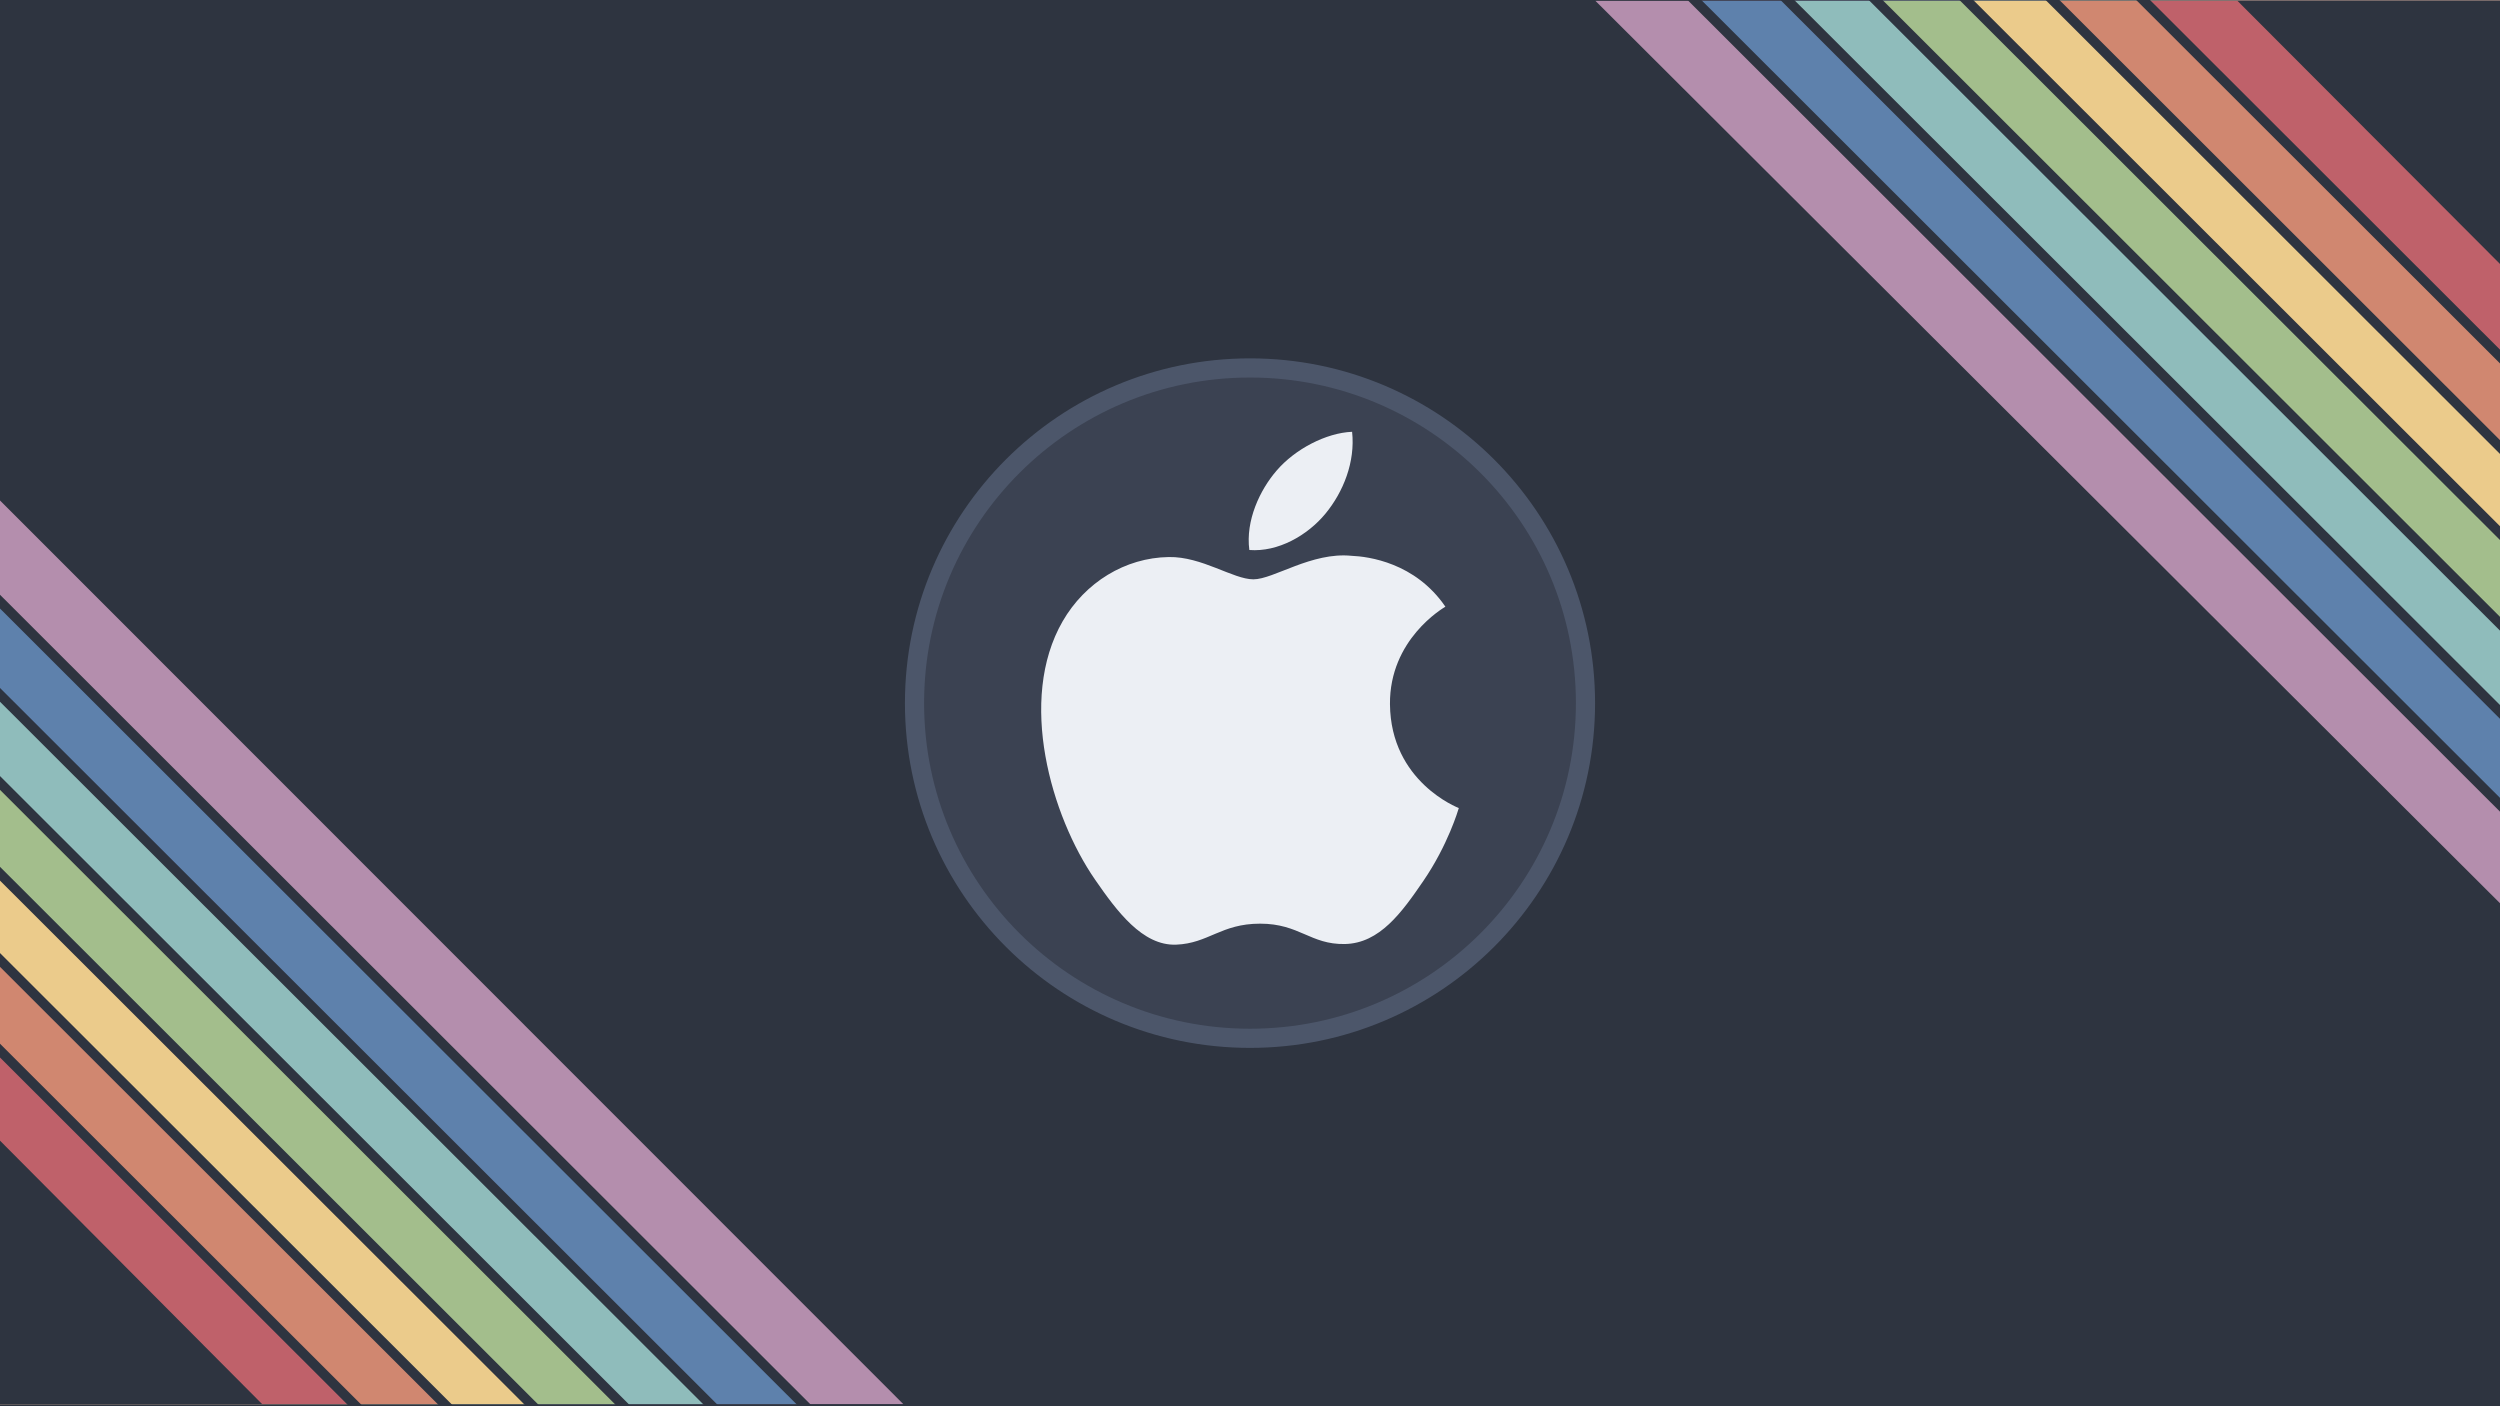 <?xml version="1.0" encoding="UTF-8" standalone="no"?>
<svg
   xmlns:dc="http://purl.org/dc/elements/1.1/"
   xmlns:cc="http://creativecommons.org/ns#"
   xmlns:rdf="http://www.w3.org/1999/02/22-rdf-syntax-ns#"
   xmlns:svg="http://www.w3.org/2000/svg"
   xmlns="http://www.w3.org/2000/svg"
   xmlns:sodipodi="http://sodipodi.sourceforge.net/DTD/sodipodi-0.dtd"
   xmlns:inkscape="http://www.inkscape.org/namespaces/inkscape"
   width="3840"
   height="2160"
   viewBox="0 0 1016 571.5"
   version="1.1"
   id="svg867"
   inkscape:version="1.0.2 (e86c8708, 2021-01-15)"
   sodipodi:docname="MacOS-16_9.svg"
   inkscape:export-filename="/home/parsarch/Projects/bg-16:9.png"
   inkscape:export-xdpi="96.309998"
   inkscape:export-ydpi="96.309998">
  <defs
     id="defs861" />
  <sodipodi:namedview
     id="base"
     pagecolor="#ffffff"
     bordercolor="#666666"
     borderopacity="1.0"
     inkscape:pageopacity="0.0"
     inkscape:pageshadow="2"
     inkscape:zoom="0.12374369"
     inkscape:cx="2578.5663"
     inkscape:cy="1935.5308"
     inkscape:document-units="mm"
     inkscape:current-layer="layer1"
     inkscape:document-rotation="0"
     showgrid="false"
     units="px"
     showguides="false"
     inkscape:snap-bbox="true"
     inkscape:snap-bbox-midpoints="true"
     inkscape:snap-bbox-edge-midpoints="true"
     inkscape:bbox-paths="false"
     inkscape:bbox-nodes="true"
     inkscape:snap-page="true"
     inkscape:snap-global="false"
     inkscape:window-width="1024"
     inkscape:window-height="715"
     inkscape:window-x="0"
     inkscape:window-y="25"
     inkscape:window-maximized="1"
     inkscape:object-paths="true"
     inkscape:snap-intersection-paths="true"
     inkscape:snap-nodes="true" />
  <g
     inkscape:label="Layer 1"
     inkscape:groupmode="layer"
     id="layer1">
    <rect
       style="fill:#2e3440;fill-opacity:1;stroke:none;stroke-width:3.188;stroke-miterlimit:4;stroke-dasharray:none;stop-color:#000000"
       id="rect1430"
       width="1016"
       height="571.5"
       x="-7.7271523e-14"
       y="0" />
    <g
       id="g1548"
       transform="matrix(2.173,0,0,2.176,-0.377,-1251.06)">
      <g
         inkscape:label="Layer 1"
         id="layer1-6">
        <g
           id="g941"
           transform="matrix(0.761,0,0,0.761,129.648,-9.3679719e-7)" />
        <g
           id="g931"
           transform="matrix(0.745,0,0,0.745,-0.09,103.48)">
          <path
             style="fill:#b48ead;fill-opacity:1;stroke:#000000;stroke-width:0;stroke-linecap:butt;stroke-linejoin:miter;stroke-miterlimit:4;stroke-dasharray:none;stroke-opacity:1"
             d="M 0.354,984.82 V 758.292 L 227.113,984.82 Z"
             id="path37-3-6-7-5-3-5-6"
             inkscape:export-filename="/home/parsarch/Pictures/bg.png"
             inkscape:export-xdpi="96"
             inkscape:export-ydpi="96" />
          <path
             style="fill:#5e81ac;fill-opacity:1;stroke:#000000;stroke-width:0;stroke-linecap:butt;stroke-linejoin:miter;stroke-miterlimit:4;stroke-dasharray:none;stroke-opacity:1"
             d="M 0.354,984.82 V 783.197 L 202.183,984.82 Z"
             id="path37-3-6-7-5-3-2"
             inkscape:export-filename="/home/parsarch/Pictures/bg.png"
             inkscape:export-xdpi="96"
             inkscape:export-ydpi="96" />
          <path
             style="fill:#8fbcbb;fill-opacity:1;stroke:#000000;stroke-width:0;stroke-linecap:butt;stroke-linejoin:miter;stroke-miterlimit:4;stroke-dasharray:none;stroke-opacity:1"
             d="M 0.354,984.82 V 806.549 L 178.806,984.82 Z"
             id="path37-3-6-7-5-9"
             inkscape:export-filename="/home/parsarch/Pictures/bg.png"
             inkscape:export-xdpi="96"
             inkscape:export-ydpi="96" />
          <path
             style="fill:#a3be8c;fill-opacity:1;stroke:#000000;stroke-width:0;stroke-linecap:butt;stroke-linejoin:miter;stroke-miterlimit:4;stroke-dasharray:none;stroke-opacity:1"
             d="M 0.354,984.82 V 828.626 L 156.707,984.82 Z"
             id="path37-3-6-7-1"
             inkscape:export-filename="/home/parsarch/Pictures/bg.png"
             inkscape:export-xdpi="96"
             inkscape:export-ydpi="96" />
          <path
             style="fill:#ebcb8b;fill-opacity:1;stroke:#000000;stroke-width:0;stroke-linecap:butt;stroke-linejoin:miter;stroke-miterlimit:4;stroke-dasharray:none;stroke-opacity:1"
             d="M 0.354,984.82 V 851.364 L 133.946,984.82 Z"
             id="path37-3-6-2"
             inkscape:export-filename="/home/parsarch/Pictures/bg.png"
             inkscape:export-xdpi="96"
             inkscape:export-ydpi="96" />
          <path
             style="fill:#d08770;fill-opacity:1;stroke:#000000;stroke-width:0;stroke-linecap:butt;stroke-linejoin:miter;stroke-miterlimit:4;stroke-dasharray:none;stroke-opacity:1"
             d="M 0.354,984.82 V 872.973 L 112.315,984.82 Z"
             id="path37-3-7"
             inkscape:export-filename="/home/parsarch/Pictures/bg.png"
             inkscape:export-xdpi="96"
             inkscape:export-ydpi="96" />
          <a
             id="a919"
             transform="translate(-0.053)">
            <path
               style="fill:#bf616a;fill-opacity:1;stroke:#000000;stroke-width:0;stroke-linecap:butt;stroke-linejoin:miter;stroke-miterlimit:4;stroke-dasharray:none;stroke-opacity:1"
               d="M 0.354,984.82 V 895.632 L 89.633,984.82 Z"
               id="path37-0"
               inkscape:export-filename="/home/parsarch/Pictures/path37.png"
               inkscape:export-xdpi="96"
               inkscape:export-ydpi="96" />
          </a>
          <path
             style="fill:#2e3440;fill-opacity:1;stroke:#000000;stroke-width:0;stroke-linecap:butt;stroke-linejoin:miter;stroke-miterlimit:4;stroke-dasharray:none;stroke-opacity:1"
             d="M 0.354,984.815 0.301,918.723 66.159,984.82 Z"
             id="path37-36-7"
             inkscape:export-filename="/home/parsarch/Pictures/path37.png"
             inkscape:export-xdpi="96"
             inkscape:export-ydpi="96"
             sodipodi:nodetypes="cccc" />
        </g>
      </g>
      <g
         id="layer2"
         inkscape:label="Layer 2" />
    </g>
    <ellipse
       style="opacity:1;fill:#3b4252;fill-opacity:1;stroke:#4c566a;stroke-width:7.787;stroke-linejoin:miter;stroke-miterlimit:4;stroke-dasharray:none;stroke-opacity:1;paint-order:normal"
       id="path5985"
       cx="508"
       cy="285.75"
       rx="136.342"
       ry="136.217"
       inkscape:export-filename="/home/parsarch/Pictures/bg.png"
       inkscape:export-xdpi="96"
       inkscape:export-ydpi="96" />
    <path
       d="m -467.017,43.194 c -8.337,20.491 -13.366,33.895 -22.648,53.777 5.691,6.048 12.677,13.09 24.022,21.045 -12.197,-5.031 -20.516,-10.083 -26.734,-15.324 -11.88,24.85 -30.491,60.248 -68.261,128.28 29.686,-17.18 52.697,-27.772 74.143,-31.814 -0.921,-3.971 -1.444,-8.265 -1.409,-12.747 l 0.035,-0.953 c 0.471,-19.066 10.365,-33.728 22.084,-32.732 11.72,0.995 20.83,17.268 20.359,36.334 -0.088,3.588 -0.492,7.039 -1.198,10.24 21.213,4.16 43.979,14.725 73.263,31.673 -5.774,-10.657 -10.928,-20.264 -15.85,-29.413 -7.753,-6.024 -15.839,-13.864 -32.334,-22.351 11.338,2.953 19.455,6.361 25.783,10.169 -50.042,-93.4 -54.094,-105.811 -71.255,-146.182 z"
       fill="#1793d1"
       id="path6053"
       style="fill:#81a1c1;fill-opacity:1;stroke-width:0.733"
       inkscape:export-filename="/home/parsarch/Pictures/bg.png"
       inkscape:export-xdpi="96"
       inkscape:export-ydpi="96" />
    <g
       id="g1588"
       transform="matrix(-2.176,0,0,-2.173,1016.378,1819.529)">
      <g
         inkscape:label="Layer 1"
         id="g1584">
        <g
           id="g1562"
           transform="matrix(0.761,0,0,0.761,129.648,-9.3679719e-7)" />
        <g
           id="g1582"
           transform="matrix(0.745,0,0,0.745,-0.09,103.48)">
          <path
             style="fill:#b48ead;fill-opacity:1;stroke:#000000;stroke-width:0;stroke-linecap:butt;stroke-linejoin:miter;stroke-miterlimit:4;stroke-dasharray:none;stroke-opacity:1"
             d="M 0.354,984.82 V 758.292 L 227.113,984.82 Z"
             id="path1564"
             inkscape:export-filename="/home/parsarch/Pictures/bg.png"
             inkscape:export-xdpi="96"
             inkscape:export-ydpi="96" />
          <path
             style="fill:#5e81ac;fill-opacity:1;stroke:#000000;stroke-width:0;stroke-linecap:butt;stroke-linejoin:miter;stroke-miterlimit:4;stroke-dasharray:none;stroke-opacity:1"
             d="M 0.354,984.82 V 783.197 L 202.183,984.82 Z"
             id="path1566"
             inkscape:export-filename="/home/parsarch/Pictures/bg.png"
             inkscape:export-xdpi="96"
             inkscape:export-ydpi="96" />
          <path
             style="fill:#8fbcbb;fill-opacity:1;stroke:#000000;stroke-width:0;stroke-linecap:butt;stroke-linejoin:miter;stroke-miterlimit:4;stroke-dasharray:none;stroke-opacity:1"
             d="M 0.354,984.82 V 806.549 L 178.806,984.82 Z"
             id="path1568"
             inkscape:export-filename="/home/parsarch/Pictures/bg.png"
             inkscape:export-xdpi="96"
             inkscape:export-ydpi="96" />
          <path
             style="fill:#a3be8c;fill-opacity:1;stroke:#000000;stroke-width:0;stroke-linecap:butt;stroke-linejoin:miter;stroke-miterlimit:4;stroke-dasharray:none;stroke-opacity:1"
             d="M 0.354,984.82 V 828.626 L 156.707,984.82 Z"
             id="path1570"
             inkscape:export-filename="/home/parsarch/Pictures/bg.png"
             inkscape:export-xdpi="96"
             inkscape:export-ydpi="96" />
          <path
             style="fill:#ebcb8b;fill-opacity:1;stroke:#000000;stroke-width:0;stroke-linecap:butt;stroke-linejoin:miter;stroke-miterlimit:4;stroke-dasharray:none;stroke-opacity:1"
             d="M 0.354,984.82 V 851.364 L 133.946,984.82 Z"
             id="path1572"
             inkscape:export-filename="/home/parsarch/Pictures/bg.png"
             inkscape:export-xdpi="96"
             inkscape:export-ydpi="96" />
          <path
             style="fill:#d08770;fill-opacity:1;stroke:#000000;stroke-width:0;stroke-linecap:butt;stroke-linejoin:miter;stroke-miterlimit:4;stroke-dasharray:none;stroke-opacity:1"
             d="M 0.354,984.82 V 872.973 L 112.315,984.82 Z"
             id="path1574"
             inkscape:export-filename="/home/parsarch/Pictures/bg.png"
             inkscape:export-xdpi="96"
             inkscape:export-ydpi="96" />
          <a
             id="a1578"
             transform="translate(-0.053)">
            <path
               style="fill:#bf616a;fill-opacity:1;stroke:#000000;stroke-width:0;stroke-linecap:butt;stroke-linejoin:miter;stroke-miterlimit:4;stroke-dasharray:none;stroke-opacity:1"
               d="M 0.354,984.82 V 895.632 L 89.633,984.82 Z"
               id="path1576"
               inkscape:export-filename="/home/parsarch/Pictures/path37.png"
               inkscape:export-xdpi="96"
               inkscape:export-ydpi="96" />
          </a>
          <path
             style="fill:#2e3440;fill-opacity:1;stroke:#000000;stroke-width:0;stroke-linecap:butt;stroke-linejoin:miter;stroke-miterlimit:4;stroke-dasharray:none;stroke-opacity:1"
             d="M 2.5369211e-6,984.815 0.301,918.723 66.159,984.815 Z"
             id="path1580"
             inkscape:export-filename="/home/parsarch/Pictures/path37.png"
             inkscape:export-xdpi="96"
             inkscape:export-ydpi="96"
             sodipodi:nodetypes="cccc" />
        </g>
      </g>
      <g
         id="g1586"
         inkscape:label="Layer 2" />
    </g>
    <g
       id="g1866"
       style="stroke-width:3.969;stroke-miterlimit:4;stroke-dasharray:none;stroke:#2e3440;stroke-opacity:1">
      <path
         style="fill:none;stroke:#2e3440;stroke-width:3.969;stroke-linecap:butt;stroke-linejoin:miter;stroke-opacity:1;stroke-miterlimit:4;stroke-dasharray:none"
         d="M -50.592,376.427 195.138,621.906 Z"
         id="path1753" />
      <path
         style="fill:none;stroke:#2e3440;stroke-width:3.969;stroke-linecap:butt;stroke-linejoin:miter;stroke-opacity:1;stroke-miterlimit:4;stroke-dasharray:none"
         d="M -32.11,358.05 213.619,603.529 Z"
         id="path1753-6" />
      <path
         style="fill:none;stroke:#2e3440;stroke-width:3.969;stroke-linecap:butt;stroke-linejoin:miter;stroke-opacity:1;stroke-miterlimit:4;stroke-dasharray:none"
         d="M -14.567,340.525 231.162,586.004 Z"
         id="path1753-0" />
      <path
         style="fill:none;stroke:#2e3440;stroke-width:3.969;stroke-linecap:butt;stroke-linejoin:miter;stroke-opacity:1;stroke-miterlimit:4;stroke-dasharray:none"
         d="M -50.436,267.812 303.95,621.836 Z"
         id="path1753-62" />
      <path
         style="fill:none;stroke:#2e3440;stroke-width:3.969;stroke-linecap:butt;stroke-linejoin:miter;stroke-opacity:1;stroke-miterlimit:4;stroke-dasharray:none"
         d="M -50.412,232.025 339.773,621.813 Z"
         id="path1753-61" />
      <path
         style="fill:none;stroke:#2e3440;stroke-width:3.969;stroke-linecap:butt;stroke-linejoin:miter;stroke-opacity:1;stroke-miterlimit:4;stroke-dasharray:none"
         d="M -50.388,194.171 377.666,621.788 Z"
         id="path1753-8" />
    </g>
    <g
       id="g1858"
       style="stroke:#2e3440;stroke-opacity:1;stroke-width:3.969;stroke-miterlimit:4;stroke-dasharray:none">
      <path
         style="fill:none;stroke:#2e3440;stroke-width:3.969;stroke-linecap:butt;stroke-linejoin:miter;stroke-opacity:1;stroke-miterlimit:4;stroke-dasharray:none"
         d="M 639.662,-48.899 1064.37,375.375 Z"
         id="path1753-7-9" />
      <path
         style="fill:none;stroke:#2e3440;stroke-width:3.969;stroke-linecap:butt;stroke-linejoin:miter;stroke-opacity:1;stroke-miterlimit:4;stroke-dasharray:none"
         d="M 641.047,-85.246 1100.839,374.078 Z"
         id="path1753-7-2" />
      <path
         style="fill:none;stroke:#2e3440;stroke-width:3.969;stroke-linecap:butt;stroke-linejoin:miter;stroke-opacity:1;stroke-miterlimit:4;stroke-dasharray:none"
         d="M 658.939,-103.206 1118.732,356.118 Z"
         id="path1753-7-0" />
      <path
         style="fill:none;stroke:#2e3440;stroke-width:3.969;stroke-linecap:butt;stroke-linejoin:miter;stroke-opacity:1;stroke-miterlimit:4;stroke-dasharray:none"
         d="M 694.881,-139.111 1154.674,320.212 Z"
         id="path1753-7-23" />
      <path
         style="fill:none;stroke:#2e3440;stroke-width:3.969;stroke-linecap:butt;stroke-linejoin:miter;stroke-opacity:1;stroke-miterlimit:4;stroke-dasharray:none"
         d="M 713.332,-157.457 1173.124,301.867 Z"
         id="path1753-7-7" />
      <path
         style="fill:none;stroke:#2e3440;stroke-width:3.969;stroke-linecap:butt;stroke-linejoin:miter;stroke-opacity:1;stroke-miterlimit:4;stroke-dasharray:none"
         d="M 677.368,-121.616 1137.16,337.708 Z"
         id="path1753-7-92" />
    </g>
    <path
       d="m 564.885,286.22 c 0.293,31.543 27.672,42.04 27.975,42.174 -0.232,0.74 -4.375,14.959 -14.425,29.646 -8.688,12.698 -17.704,25.349 -31.908,25.611 -13.957,0.257 -18.445,-8.276 -34.401,-8.276 -15.952,0 -20.938,8.014 -34.15,8.534 -13.71,0.519 -24.151,-13.731 -32.91,-26.382 -17.9,-25.878 -31.579,-73.126 -13.211,-105.019 9.125,-15.838 25.431,-25.868 43.13,-26.125 13.463,-0.257 26.171,9.058 34.401,9.058 8.225,0 23.668,-11.201 39.902,-9.556 6.796,0.283 25.873,2.745 38.123,20.676 -0.987,0.612 -22.763,13.289 -22.526,39.66 m -26.23,-77.457 c 7.279,-8.811 12.178,-21.076 10.842,-33.28 -10.492,0.422 -23.179,6.992 -30.705,15.798 -6.744,7.798 -12.651,20.279 -11.057,32.242 11.695,0.905 23.641,-5.943 30.921,-14.759"
       fill="#000000"
       id="path465"
       style="fill:#eceff4;fill-opacity:1;stroke-width:0.663" />
  </g>
</svg>
